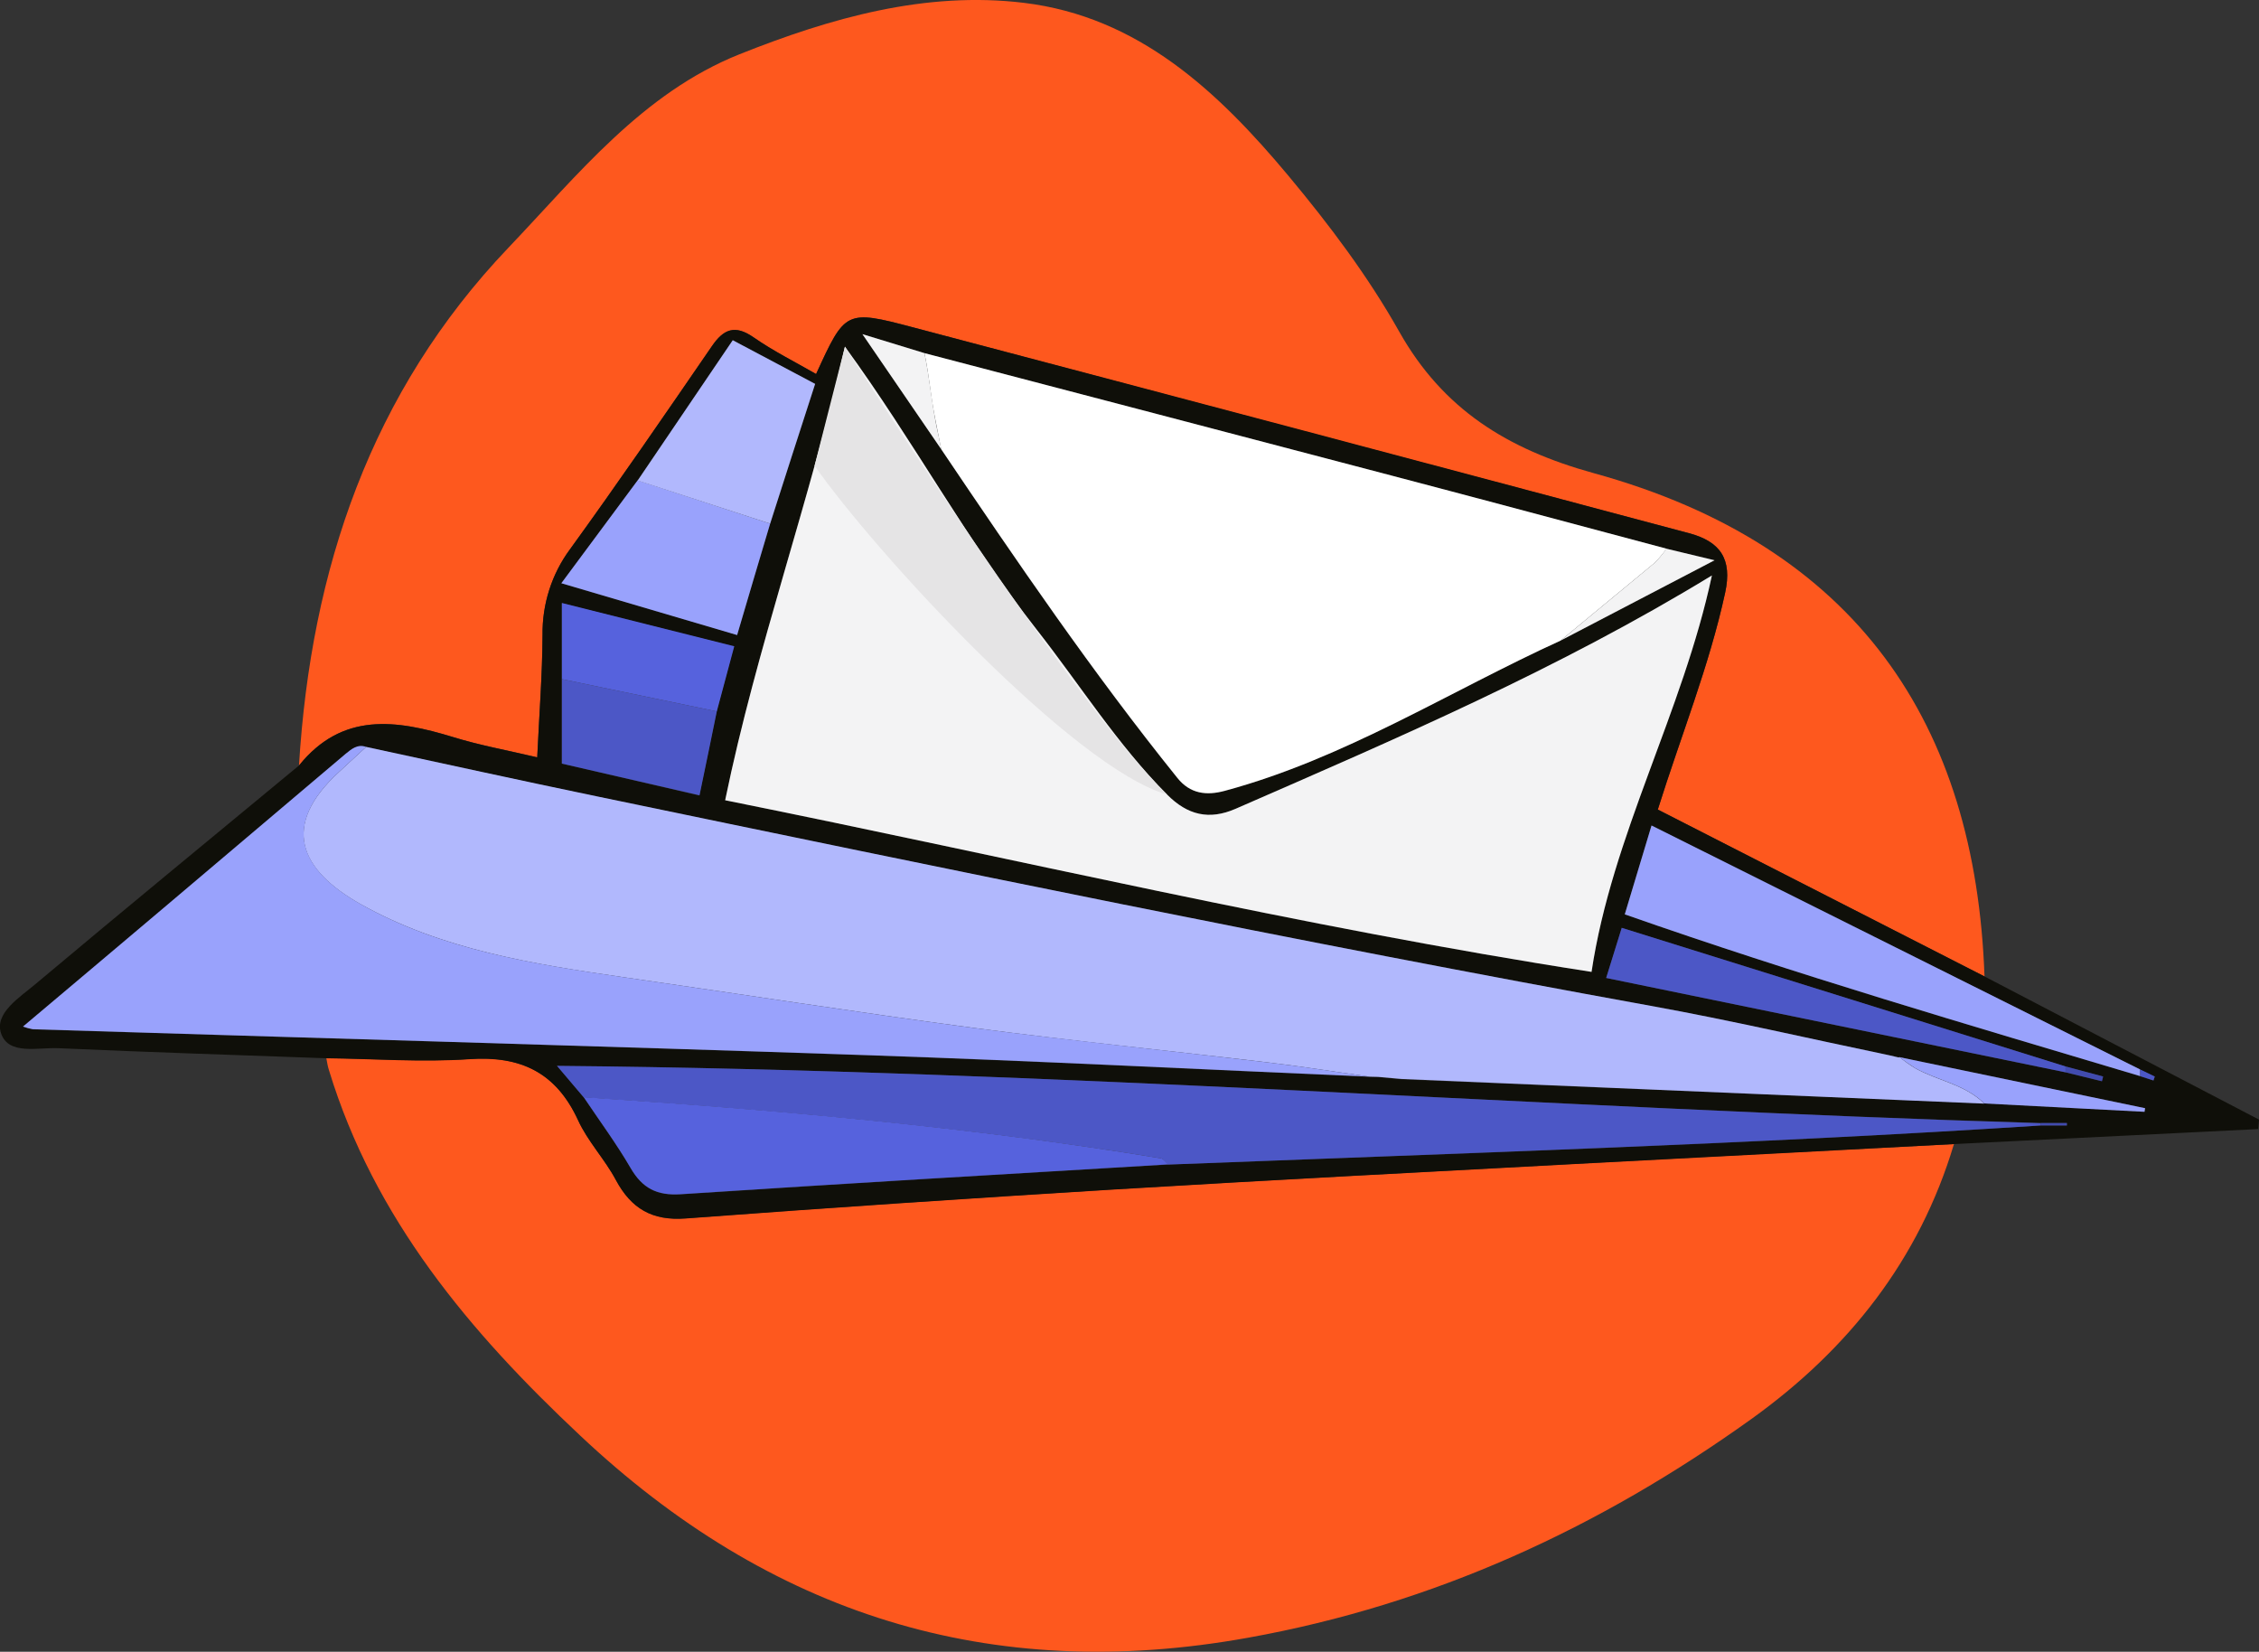 <?xml version="1.0" encoding="UTF-8" standalone="no"?>
<svg xmlns:android="http://schemas.android.com/apk/res/android" height="87" width="119" xmlns="http://www.w3.org/2000/svg">
    <rect width="100%" height="100%" fill="#333333" stroke="none"/>
    <g clip-path="url(#_clippath_0)">
        <path d="M102.93,60.26C101.1,66.37 97.36,71.08 92.26,74.74C84.25,80.48 75.54,84.5 65.75,86.26C52.13,88.72 40.53,85 30.56,75.61C24.75,70.16 19.71,64.18 17.33,56.37C17.26,56.16 17.23,55.94 17.19,55.73C19.7,55.76 22.22,55.95 24.72,55.78C27.43,55.6 29.29,56.48 30.45,59C30.96,60.12 31.86,61.05 32.44,62.14C33.25,63.65 34.35,64.31 36.12,64.17C43.6,63.61 51.08,63.11 58.57,62.65C67.01,62.14 75.46,61.71 83.91,61.25C90.25,60.91 96.59,60.58 102.93,60.26Z" fill="#FE581E"/>
        <path d="M15.75,40.32C16.38,29.99 19.54,20.64 26.78,13.05C30.44,9.21 33.83,4.91 38.95,2.86C43.74,0.95 48.75,-0.48 53.94,0.15C59.97,0.88 64.16,4.81 67.89,9.28C70.04,11.86 72.06,14.54 73.71,17.47C76.01,21.55 79.39,23.66 83.95,24.92C97.83,28.74 104.07,38.14 104.54,51.43L87.33,42.64C88.55,38.74 90.04,35.08 90.88,31.21C91.26,29.45 90.63,28.52 88.96,28.08C75.33,24.47 61.71,20.86 48.09,17.24C44.54,16.3 44.52,16.36 42.99,19.7C41.88,19.06 40.74,18.5 39.7,17.77C38.72,17.09 38.12,17.32 37.49,18.25C35.03,21.83 32.57,25.42 30.02,28.94C29.06,30.24 28.56,31.83 28.58,33.44C28.57,35.57 28.4,37.7 28.3,39.89C26.69,39.51 25.25,39.25 23.86,38.82C20.88,37.91 18.03,37.49 15.75,40.32Z" fill="#FE581E"/>
        <path d="M15.75,40.32C18.03,37.49 20.88,37.91 23.86,38.82C25.24,39.25 26.68,39.51 28.3,39.89C28.4,37.7 28.57,35.57 28.58,33.44C28.56,31.82 29.06,30.24 30.02,28.94C32.57,25.42 35.03,21.83 37.49,18.25C38.12,17.32 38.72,17.09 39.7,17.77C40.74,18.49 41.88,19.06 42.99,19.7C44.52,16.36 44.54,16.3 48.09,17.24C61.72,20.83 75.34,24.44 88.96,28.08C90.63,28.52 91.26,29.45 90.88,31.21C90.04,35.08 88.55,38.75 87.33,42.64L104.54,51.43L119,58.97L118.96,59.47L102.93,60.26C96.59,60.6 90.25,60.93 83.91,61.26C75.46,61.71 67.01,62.15 58.57,62.66C51.08,63.12 43.6,63.62 36.12,64.18C34.35,64.31 33.25,63.66 32.44,62.15C31.86,61.06 30.96,60.12 30.45,59C29.29,56.49 27.43,55.6 24.72,55.79C22.22,55.96 19.7,55.77 17.19,55.74C12.48,55.57 7.78,55.42 3.08,55.21C2.01,55.16 0.46,55.59 0.06,54.44C-0.31,53.37 1.03,52.54 1.86,51.84C6.47,47.97 11.12,44.15 15.75,40.32ZM29.59,35.77V40.22L36.84,41.9C37.16,40.33 37.46,38.9 37.75,37.48C38.04,36.38 38.34,35.28 38.66,34.05L29.59,31.77V35.77ZM108.8,56.48L110.71,56.95L110.78,56.7L108.8,56.17L85.43,48.87L84.61,51.51L108.8,56.48ZM40.57,27.58C41.35,25.15 42.13,22.71 42.94,20.22L38.6,17.92L33.59,25.31L29.57,30.72L38.83,33.44C39.44,31.38 40,29.48 40.57,27.58ZM112.74,56.69L113.44,56.91C113.46,56.85 113.49,56.78 113.51,56.71L112.74,56.34L87,43.48C86.52,45.07 86.06,46.59 85.59,48.16C94.65,51.34 103.7,53.98 112.74,56.68V56.69ZM30.75,57.8C31.58,59.04 32.47,60.24 33.22,61.53C33.84,62.59 34.61,62.99 35.85,62.91C44.41,62.35 52.97,61.85 61.53,61.34C76.86,60.75 92.2,60.28 107.51,59.28H108.88C108.88,59.24 108.88,59.2 108.88,59.15H107.51C81.48,58.37 55.5,56.38 29.35,56.14L30.75,57.8ZM49.58,23.66C53.55,29.56 57.55,35.43 62.01,40.97C62.68,41.81 63.55,41.92 64.53,41.66C70.84,39.94 76.33,36.42 82.21,33.74L90.32,29.51L87.78,28.9C82.95,27.62 78.11,26.32 73.27,25.04C65.08,22.89 56.89,20.74 48.7,18.6L45.43,17.6L49.58,23.66ZM104.53,58.12L112.97,58.56C112.97,58.49 112.99,58.43 113,58.37L100.05,55.68L100.02,55.69L99.51,55.58C95.33,54.71 91.16,53.74 86.96,52.98C68.39,49.61 49.91,45.79 31.42,41.95C27.37,41.11 23.34,40.22 19.29,39.35C18.83,39.19 18.52,39.46 18.21,39.72C15.02,42.42 11.83,45.13 8.64,47.83C6.22,49.89 3.79,51.92 1.23,54.08C1.4,54.14 1.57,54.19 1.74,54.22C16.43,54.67 31.11,55.08 45.8,55.59C54.6,55.89 63.39,56.34 72.18,56.72L72.61,56.73L73.84,56.85L104.53,58.12ZM44.51,18.26C42.66,26.41 39.86,34.08 38.2,42.15C53.43,45.21 68.52,48.83 83.84,51.19C84.92,43.98 88.64,37.53 90.18,30.31C82.08,35.26 73.57,38.9 65.09,42.6C63.69,43.21 62.55,42.94 61.48,41.85C58.86,39.21 56.89,36.06 54.61,33.16C50.94,28.49 48.14,23.23 44.51,18.26Z" fill="#0F0F09"/>
        <path d="M44.51,18.26C48.14,23.23 50.94,28.49 54.61,33.16C56.89,36.07 58.86,39.21 61.48,41.85C62.55,42.93 63.69,43.21 65.09,42.6C73.57,38.9 82.08,35.25 90.18,30.31C88.64,37.53 84.92,43.98 83.84,51.19C68.52,48.82 53.43,45.21 38.2,42.15C39.86,34.08 42.66,26.41 44.51,18.26Z" fill="#F3F3F4"/>
        <path d="M19.29,39.34C23.33,40.21 27.37,41.1 31.42,41.94C49.91,45.78 68.38,49.61 86.96,52.98C91.17,53.74 95.33,54.71 99.51,55.58L100.02,55.7L100.06,55.68C100.32,55.89 100.59,56.08 100.88,56.26C102.07,56.93 103.51,57.11 104.53,58.13L73.82,56.83L72.59,56.72L72.16,56.71C70.37,56.46 68.59,56.17 66.8,55.96C61.6,55.34 56.39,54.82 51.21,54.13C45.08,53.31 38.96,52.35 32.84,51.47C28.06,50.78 23.25,50.01 18.99,47.62C15.78,45.81 14.76,43.5 17.86,40.66C18.34,40.22 18.81,39.78 19.29,39.34Z" fill="#B1B8FD"/>
        <path d="M48.7,18.6C56.89,20.74 65.08,22.89 73.27,25.04C78.11,26.31 82.95,27.61 87.79,28.9C87.6,29.17 87.39,29.42 87.16,29.65C85.52,31.01 83.86,32.37 82.21,33.74C76.34,36.42 70.84,39.95 64.53,41.65C63.55,41.92 62.69,41.81 62.02,40.97C57.56,35.43 53.55,29.55 49.58,23.66C49.49,23.16 49.31,22.33 49.26,22.04C48.99,20.66 48.98,19.98 48.7,18.6Z" fill="#ffffff"/>
        <path d="M19.29,39.34C18.81,39.78 18.34,40.22 17.86,40.66C14.77,43.5 15.79,45.81 19,47.62C23.26,50.02 28.06,50.77 32.85,51.47C38.97,52.35 45.08,53.31 51.21,54.13C56.4,54.81 61.61,55.34 66.8,55.96C68.59,56.17 70.38,56.46 72.16,56.71C63.37,56.33 54.57,55.88 45.78,55.58C31.1,55.08 16.41,54.67 1.72,54.21C1.55,54.18 1.38,54.13 1.21,54.07C3.77,51.91 6.2,49.87 8.62,47.82C11.81,45.12 15,42.42 18.2,39.71C18.52,39.45 18.83,39.18 19.29,39.34Z" fill="#99A2FC"/>
        <path d="M107.51,59.28C92.2,60.27 76.86,60.74 61.53,61.34C61.41,61.22 61.29,61.04 61.15,61.01C51.07,59.36 40.93,58.47 30.75,57.8L29.34,56.14C55.5,56.38 81.48,58.37 107.51,59.16L107.51,59.28Z" fill="#4C57C6"/>
        <path d="M30.75,57.79C40.93,58.46 51.08,59.35 61.15,61.01C61.29,61.03 61.41,61.22 61.54,61.33C52.98,61.84 44.41,62.34 35.86,62.9C34.61,62.98 33.84,62.59 33.22,61.52C32.47,60.23 31.58,59.03 30.75,57.79Z" fill="#5662DD"/>
        <path d="M112.74,56.68C103.7,53.98 94.65,51.34 85.59,48.16C86.06,46.59 86.52,45.08 87,43.48L112.74,56.33C112.74,56.45 112.74,56.57 112.74,56.68Z" fill="#99A2FC"/>
        <path d="M40.57,27.58C40,29.48 39.44,31.38 38.83,33.45L29.57,30.72L33.59,25.3L40.57,27.58Z" fill="#99A2FC"/>
        <path d="M40.57,27.58L33.59,25.31L38.6,17.92L42.94,20.22C42.13,22.71 41.35,25.15 40.57,27.58Z" fill="#B1B8FD"/>
        <path d="M108.81,56.48L84.61,51.51L85.43,48.87L108.81,56.17C108.81,56.27 108.81,56.37 108.81,56.48Z" fill="#4C57C6"/>
        <path d="M37.76,37.47C37.47,38.89 37.18,40.32 36.85,41.89L29.6,40.22V35.77L37.76,37.47Z" fill="#4C57C6"/>
        <path d="M37.76,37.47L29.6,35.77V31.76L38.68,34.04C38.35,35.28 38.06,36.37 37.76,37.47Z" fill="#5662DD"/>
        <path d="M104.53,58.12C103.51,57.11 102.07,56.92 100.87,56.25C100.59,56.07 100.32,55.88 100.05,55.68L113,58.37C112.99,58.43 112.98,58.49 112.97,58.56L104.53,58.12Z" fill="#99A2FC"/>
        <path d="M48.7,18.6C48.98,19.98 49.06,21.06 49.33,22.44C49.39,22.74 49.51,23.22 49.58,23.66L45.43,17.6L48.7,18.6Z" fill="#F3F3F4"/>
        <path d="M82.21,33.74C83.86,32.37 85.51,31.02 87.16,29.65C87.39,29.42 87.6,29.17 87.78,28.9L90.32,29.51L82.21,33.74Z" fill="#F3F3F4"/>
        <path d="M108.81,56.48C108.81,56.37 108.81,56.27 108.81,56.17L110.79,56.7L110.73,56.95L108.81,56.48Z" fill="#414BAE"/>
        <path d="M107.51,59.28V59.15H108.88C108.88,59.19 108.88,59.23 108.88,59.28L107.51,59.28Z" fill="#414BAE"/>
        <path d="M112.74,56.68C112.74,56.57 112.74,56.45 112.74,56.33L113.51,56.7C113.49,56.77 113.46,56.84 113.44,56.91L112.74,56.68Z" fill="#4C57C6"/>
        <path d="M72.59,56.72L73.82,56.83L72.59,56.72Z" fill="#99A2FC"/>
        <path d="M100.02,55.69L99.51,55.58L100.02,55.69Z" fill="#99A2FC"/>
        <path d="M42.91,24.53L44.51,18.26C44.51,18.26 56.68,37.34 61.48,41.85C56.57,40.45 46.15,29.16 42.91,24.53Z" fill="#E5E4E5"/>
    </g>
    <defs id="svg-definitions">
        <clipPath id="_clippath_0">
            <path d="M0,0h119v87h-119z"/>
        </clipPath>
    </defs>
</svg>
